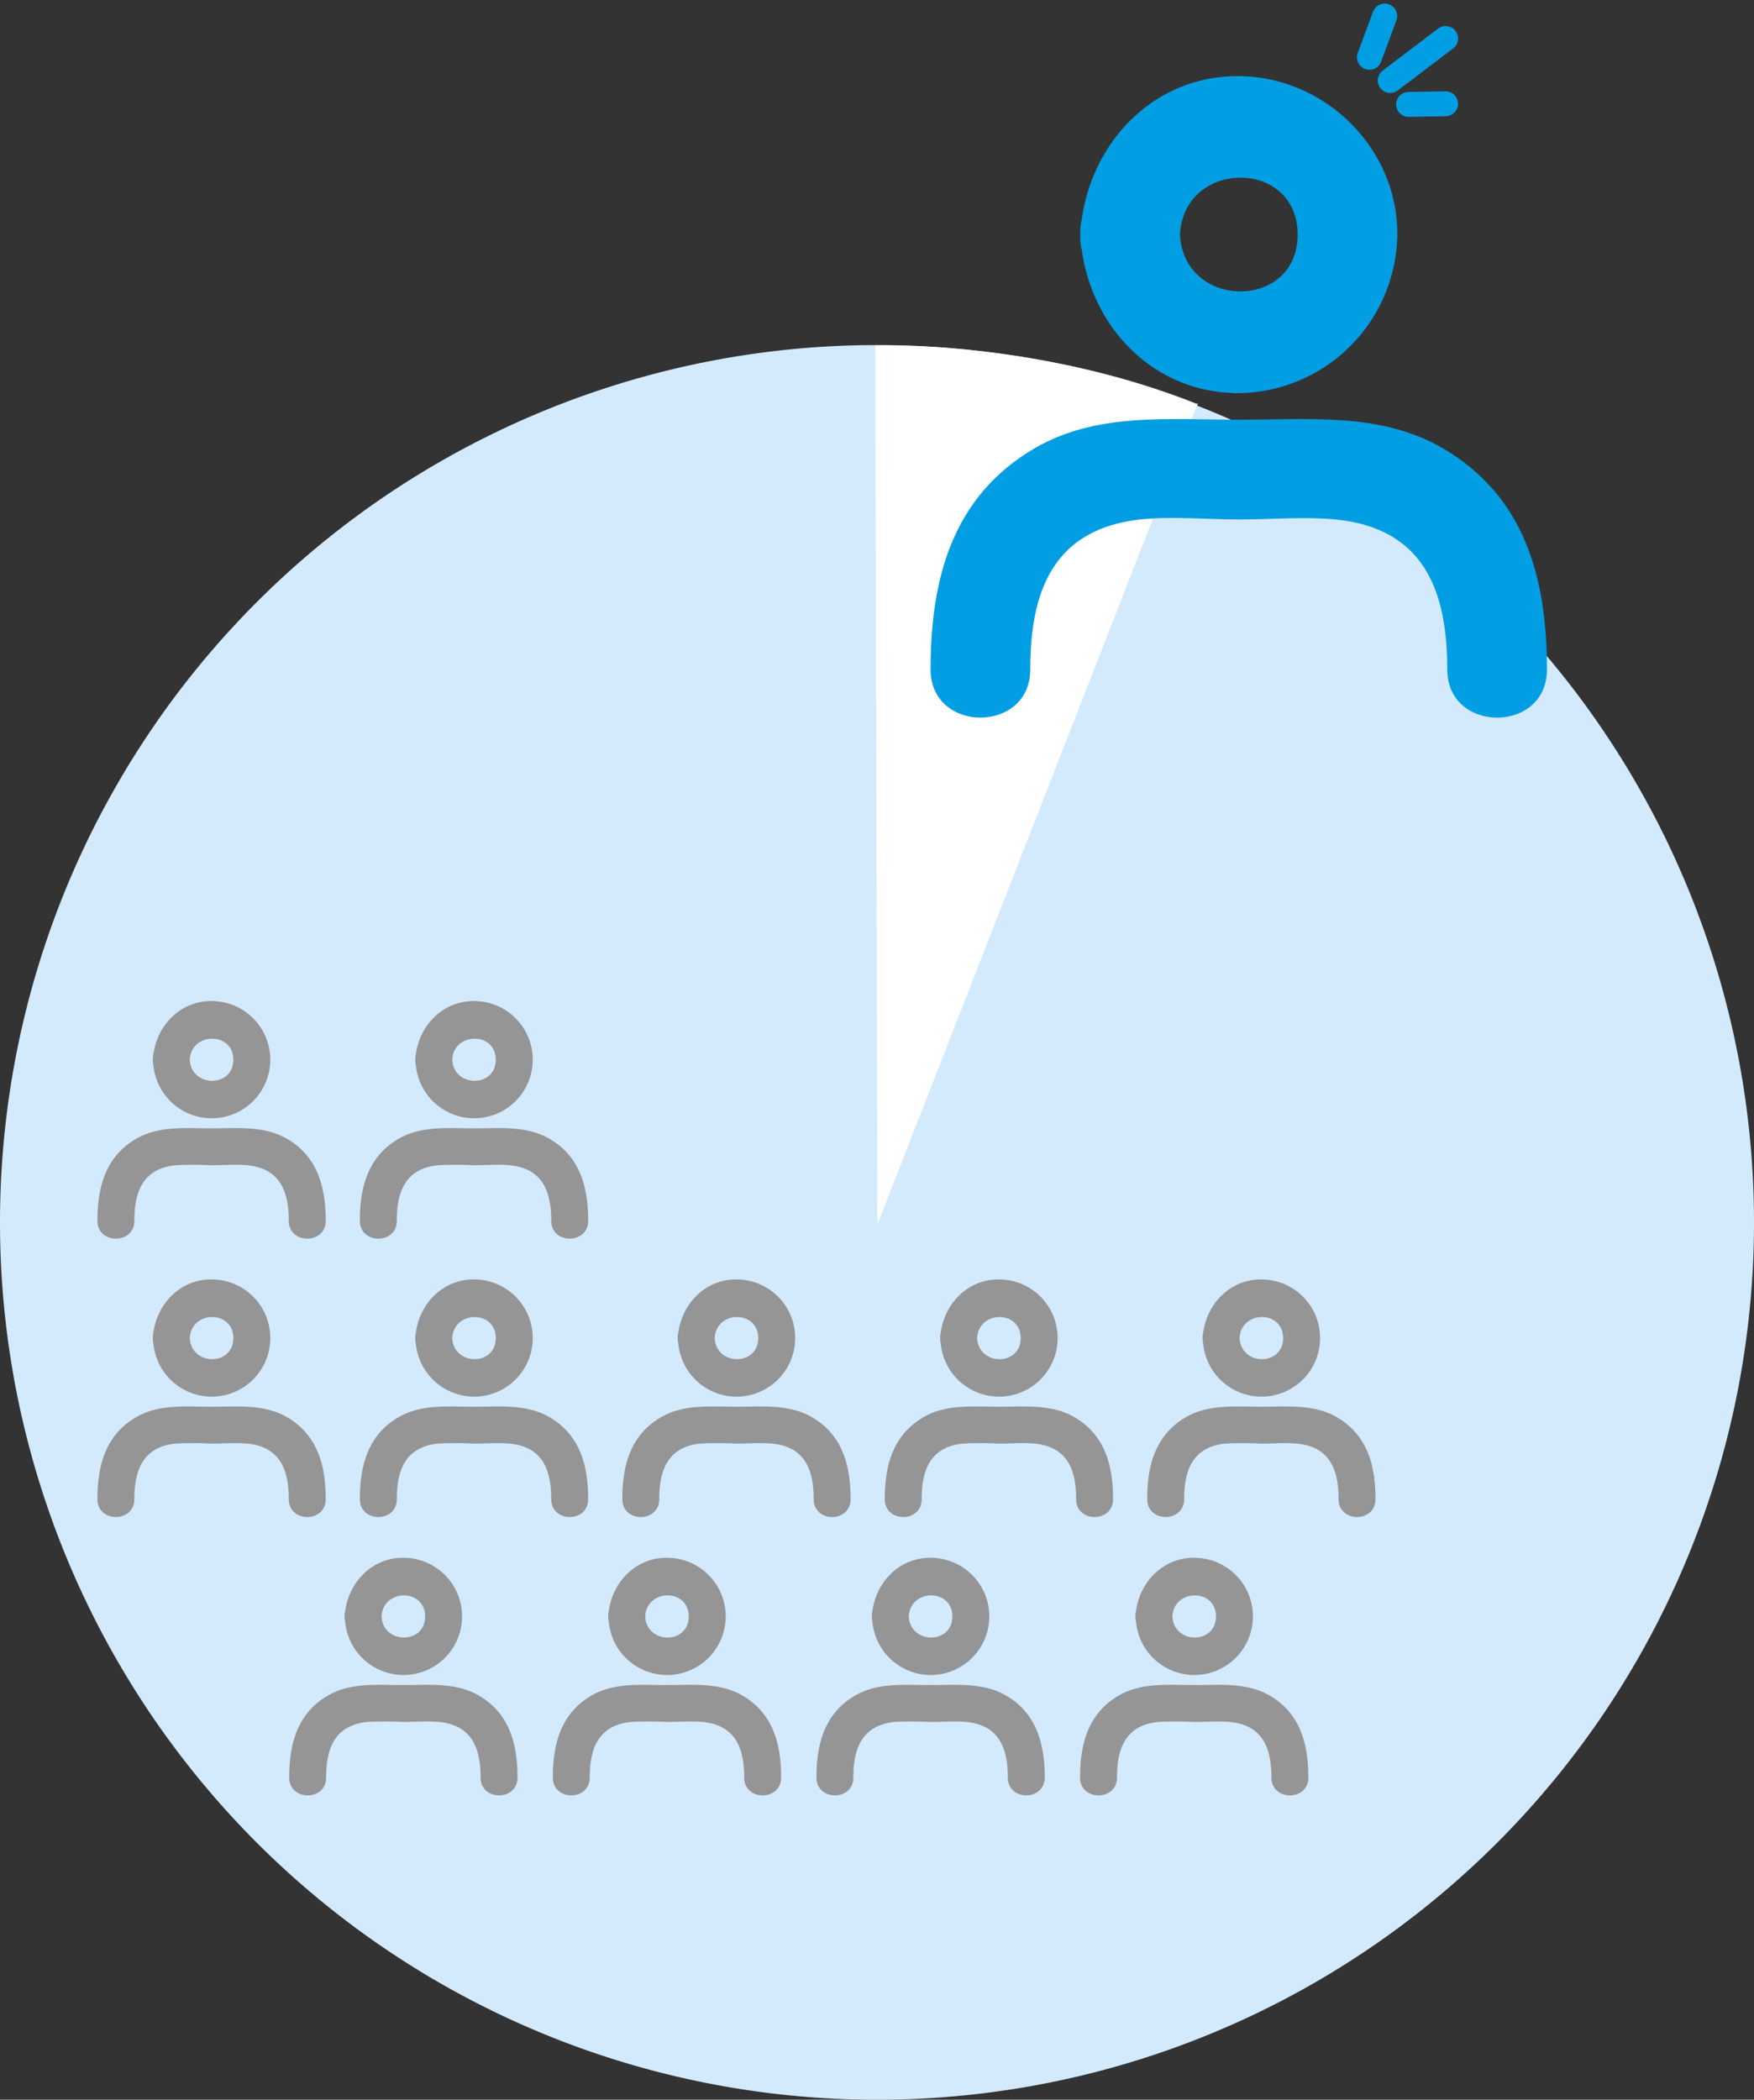 <svg xmlns="http://www.w3.org/2000/svg" width="281.847" height="337.273" viewBox="0 0 281.847 337.273">
  <rect x="0" y="0" width="281.847" height="337.273" fill="#333333" stroke="none"/>
  <g id="グループ_4520" data-name="グループ 4520" transform="translate(3148.894 12113.242)">
    <line id="線_124" data-name="線 124" x1="2.457" y2="6.639" transform="translate(-2928.841 -12110.672)" fill="none" stroke="#019ee3" stroke-linecap="round" stroke-width="4"/>
    <line id="線_132" data-name="線 132" x1="5.951" y2="0.109" transform="translate(-2922.551 -12096.575)" fill="none" stroke="#019ee3" stroke-linecap="round" stroke-width="4"/>
    <line id="線_126" data-name="線 126" x1="8.897" y2="6.748" transform="translate(-2925.497 -12107.058)" fill="none" stroke="#019ee3" stroke-linecap="round" stroke-width="4"/>
    <path id="パス_5093" data-name="パス 5093" d="M140.924,0A140.924,140.924,0,1,1,0,140.924,140.924,140.924,0,0,1,140.924,0Z" transform="translate(-3148.894 -12057.816)" fill="#d3eafd"/>
    <path id="パス_5095" data-name="パス 5095" d="M111.43,121.731,39.32.062h0c-.467,0,.185-.14,0,0C15.064,14.192,0,35.058,0,35.058Z" transform="matrix(0.616, 0.788, -0.788, 0.616, -2980.623, -12079.345)" fill="#fff"/>
    <g id="グループ_4502" data-name="グループ 4502" transform="translate(-2999.359 -12101.009)">
      <path id="パス_5102" data-name="パス 5102" d="M29.041,39.321A8.072,8.072,0,0,0,28.8,41.7a8.1,8.1,0,0,0,.232,2.36c1.722,12.742,11.676,23.113,25.24,23.113A25.8,25.8,0,0,0,79.751,41.7c.069-13.55-11.121-24.848-24.525-25.422-13.924-.6-24.4,9.984-26.185,23.038M44.82,41.7c.654-12.13,18.913-12.226,18.913,0S45.474,53.83,44.82,41.7" transform="translate(-4.754 -16.259)" fill="#019ee3"/>
      <path id="パス_5103" data-name="パス 5103" d="M35.8,77.117c0-12.376,3.558-22.541,17.675-24.095,5.16-.566,10.625,0,15.83,0,5.123,0,10.464-.5,15.55,0,14.269,1.4,17.955,11.535,17.955,24.095,0,10.307,16.017,10.323,16.017,0,0-14.354-3.377-27.72-16.687-35.51C92.139,35.75,80.417,37,69.309,37s-22.83-1.255-32.835,4.6c-13.31,7.79-16.687,21.156-16.687,35.51,0,10.307,16.017,10.323,16.017,0" transform="translate(-19.787 18.188)" fill="#019ee3"/>
    </g>
    <g id="グループ_4504" data-name="グループ 4504" transform="translate(-3133.238 -11907.732)">
      <path id="パス_5102-2" data-name="パス 5102" d="M28.884,24.8a2.99,2.99,0,0,0-.088.883,3,3,0,0,0,.086.874,9.412,9.412,0,1,0,9.7-10.289c-5.157-.22-9.038,3.7-9.7,8.533m5.844.883c.242-4.493,7-4.528,7,0s-6.763,4.491-7,0" transform="translate(-19.889 -16.259)" fill="#959595"/>
      <path id="パス_5103-2" data-name="パス 5103" d="M25.719,51.79c0-4.584,1.318-8.349,6.546-8.924a54.7,54.7,0,0,1,5.863,0c1.9,0,3.876-.184,5.759,0,5.285.518,6.65,4.272,6.65,8.924,0,3.817,5.932,3.823,5.932,0,0-5.316-1.251-10.267-6.18-13.152-3.706-2.169-8.047-1.7-12.161-1.7s-8.455-.465-12.161,1.7c-4.93,2.885-6.18,7.835-6.18,13.152,0,3.817,5.932,3.823,5.932,0" transform="translate(-19.787 -16.492)" fill="#959595"/>
    </g>
    <g id="グループ_4505" data-name="グループ 4505" transform="translate(-3091.065 -11907.732)">
      <path id="パス_5102-3" data-name="パス 5102" d="M28.884,24.8a2.99,2.99,0,0,0-.088.883,3,3,0,0,0,.086.874,9.412,9.412,0,1,0,9.7-10.289c-5.157-.22-9.038,3.7-9.7,8.533m5.844.883c.242-4.493,7-4.528,7,0s-6.763,4.491-7,0" transform="translate(-19.889 -16.259)" fill="#959595"/>
      <path id="パス_5103-3" data-name="パス 5103" d="M25.719,51.79c0-4.584,1.318-8.349,6.546-8.924a54.7,54.7,0,0,1,5.863,0c1.9,0,3.876-.184,5.759,0,5.285.518,6.65,4.272,6.65,8.924,0,3.817,5.932,3.823,5.932,0,0-5.316-1.251-10.267-6.18-13.152-3.706-2.169-8.047-1.7-12.161-1.7s-8.455-.465-12.161,1.7c-4.93,2.885-6.18,7.835-6.18,13.152,0,3.817,5.932,3.823,5.932,0" transform="translate(-19.787 -16.492)" fill="#959595"/>
    </g>
    <g id="グループ_4506" data-name="グループ 4506" transform="translate(-3048.893 -11907.732)">
      <path id="パス_5102-4" data-name="パス 5102" d="M28.884,24.8a2.99,2.99,0,0,0-.088.883,3,3,0,0,0,.086.874,9.412,9.412,0,1,0,9.7-10.289c-5.157-.22-9.038,3.7-9.7,8.533m5.844.883c.242-4.493,7-4.528,7,0s-6.763,4.491-7,0" transform="translate(-19.889 -16.259)" fill="#959595"/>
      <path id="パス_5103-4" data-name="パス 5103" d="M25.719,51.79c0-4.584,1.318-8.349,6.546-8.924a54.7,54.7,0,0,1,5.863,0c1.9,0,3.876-.184,5.759,0,5.285.518,6.65,4.272,6.65,8.924,0,3.817,5.932,3.823,5.932,0,0-5.316-1.251-10.267-6.18-13.152-3.706-2.169-8.047-1.7-12.161-1.7s-8.455-.465-12.161,1.7c-4.93,2.885-6.18,7.835-6.18,13.152,0,3.817,5.932,3.823,5.932,0" transform="translate(-19.787 -16.492)" fill="#959595"/>
    </g>
    <g id="グループ_4507" data-name="グループ 4507" transform="translate(-3006.721 -11907.732)">
      <path id="パス_5102-5" data-name="パス 5102" d="M28.884,24.8a2.99,2.99,0,0,0-.088.883,3,3,0,0,0,.086.874,9.412,9.412,0,1,0,9.7-10.289c-5.157-.22-9.038,3.7-9.7,8.533m5.844.883c.242-4.493,7-4.528,7,0s-6.763,4.491-7,0" transform="translate(-19.889 -16.259)" fill="#959595"/>
      <path id="パス_5103-5" data-name="パス 5103" d="M25.719,51.79c0-4.584,1.318-8.349,6.546-8.924a54.7,54.7,0,0,1,5.863,0c1.9,0,3.876-.184,5.759,0,5.285.518,6.65,4.272,6.65,8.924,0,3.817,5.932,3.823,5.932,0,0-5.316-1.251-10.267-6.18-13.152-3.706-2.169-8.047-1.7-12.161-1.7s-8.455-.465-12.161,1.7c-4.93,2.885-6.18,7.835-6.18,13.152,0,3.817,5.932,3.823,5.932,0" transform="translate(-19.787 -16.492)" fill="#959595"/>
    </g>
    <g id="グループ_4508" data-name="グループ 4508" transform="translate(-3102.42 -11863.021)">
      <path id="パス_5102-6" data-name="パス 5102" d="M28.884,24.8a2.99,2.99,0,0,0-.088.883,3,3,0,0,0,.086.874,9.412,9.412,0,1,0,9.7-10.289c-5.157-.22-9.038,3.7-9.7,8.533m5.844.883c.242-4.493,7-4.528,7,0s-6.763,4.491-7,0" transform="translate(-19.889 -16.259)" fill="#959595"/>
      <path id="パス_5103-6" data-name="パス 5103" d="M25.719,51.79c0-4.584,1.318-8.349,6.546-8.924a54.7,54.7,0,0,1,5.863,0c1.9,0,3.876-.184,5.759,0,5.285.518,6.65,4.272,6.65,8.924,0,3.817,5.932,3.823,5.932,0,0-5.316-1.251-10.267-6.18-13.152-3.706-2.169-8.047-1.7-12.161-1.7s-8.455-.465-12.161,1.7c-4.93,2.885-6.18,7.835-6.18,13.152,0,3.817,5.932,3.823,5.932,0" transform="translate(-19.787 -16.492)" fill="#959595"/>
    </g>
    <g id="グループ_4509" data-name="グループ 4509" transform="translate(-3060.06 -11863.021)">
      <path id="パス_5102-7" data-name="パス 5102" d="M28.884,24.8a2.99,2.99,0,0,0-.088.883,3,3,0,0,0,.086.874,9.412,9.412,0,1,0,9.7-10.289c-5.157-.22-9.038,3.7-9.7,8.533m5.844.883c.242-4.493,7-4.528,7,0s-6.763,4.491-7,0" transform="translate(-19.889 -16.259)" fill="#959595"/>
      <path id="パス_5103-7" data-name="パス 5103" d="M25.719,51.79c0-4.584,1.318-8.349,6.546-8.924a54.7,54.7,0,0,1,5.863,0c1.9,0,3.876-.184,5.759,0,5.285.518,6.65,4.272,6.65,8.924,0,3.817,5.932,3.823,5.932,0,0-5.316-1.251-10.267-6.18-13.152-3.706-2.169-8.047-1.7-12.161-1.7s-8.455-.465-12.161,1.7c-4.93,2.885-6.18,7.835-6.18,13.152,0,3.817,5.932,3.823,5.932,0" transform="translate(-19.787 -16.492)" fill="#959595"/>
    </g>
    <g id="グループ_4510" data-name="グループ 4510" transform="translate(-3017.7 -11863.021)">
      <path id="パス_5102-8" data-name="パス 5102" d="M28.884,24.8a2.99,2.99,0,0,0-.088.883,3,3,0,0,0,.086.874,9.412,9.412,0,1,0,9.7-10.289c-5.157-.22-9.038,3.7-9.7,8.533m5.844.883c.242-4.493,7-4.528,7,0s-6.763,4.491-7,0" transform="translate(-19.889 -16.259)" fill="#959595"/>
      <path id="パス_5103-8" data-name="パス 5103" d="M25.719,51.79c0-4.584,1.318-8.349,6.546-8.924a54.7,54.7,0,0,1,5.863,0c1.9,0,3.876-.184,5.759,0,5.285.518,6.65,4.272,6.65,8.924,0,3.817,5.932,3.823,5.932,0,0-5.316-1.251-10.267-6.18-13.152-3.706-2.169-8.047-1.7-12.161-1.7s-8.455-.465-12.161,1.7c-4.93,2.885-6.18,7.835-6.18,13.152,0,3.817,5.932,3.823,5.932,0" transform="translate(-19.787 -16.492)" fill="#959595"/>
    </g>
    <g id="グループ_4511" data-name="グループ 4511" transform="translate(-2975.34 -11863.021)">
      <path id="パス_5102-9" data-name="パス 5102" d="M28.884,24.8a2.99,2.99,0,0,0-.088.883,3,3,0,0,0,.086.874,9.412,9.412,0,1,0,9.7-10.289c-5.157-.22-9.038,3.7-9.7,8.533m5.844.883c.242-4.493,7-4.528,7,0s-6.763,4.491-7,0" transform="translate(-19.889 -16.259)" fill="#959595"/>
      <path id="パス_5103-9" data-name="パス 5103" d="M25.719,51.79c0-4.584,1.318-8.349,6.546-8.924a54.7,54.7,0,0,1,5.863,0c1.9,0,3.876-.184,5.759,0,5.285.518,6.65,4.272,6.65,8.924,0,3.817,5.932,3.823,5.932,0,0-5.316-1.251-10.267-6.18-13.152-3.706-2.169-8.047-1.7-12.161-1.7s-8.455-.465-12.161,1.7c-4.93,2.885-6.18,7.835-6.18,13.152,0,3.817,5.932,3.823,5.932,0" transform="translate(-19.787 -16.492)" fill="#959595"/>
    </g>
    <g id="グループ_4517" data-name="グループ 4517" transform="translate(-2964.549 -11907.732)">
      <path id="パス_5102-10" data-name="パス 5102" d="M28.884,24.8a2.99,2.99,0,0,0-.088.883,3,3,0,0,0,.086.874,9.412,9.412,0,1,0,9.7-10.289c-5.157-.22-9.038,3.7-9.7,8.533m5.844.883c.242-4.493,7-4.528,7,0s-6.763,4.491-7,0" transform="translate(-19.889 -16.259)" fill="#959595"/>
      <path id="パス_5103-10" data-name="パス 5103" d="M25.719,51.79c0-4.584,1.318-8.349,6.546-8.924a54.7,54.7,0,0,1,5.863,0c1.9,0,3.876-.184,5.759,0,5.285.518,6.65,4.272,6.65,8.924,0,3.817,5.932,3.823,5.932,0,0-5.316-1.251-10.267-6.18-13.152-3.706-2.169-8.047-1.7-12.161-1.7s-8.455-.465-12.161,1.7c-4.93,2.885-6.18,7.835-6.18,13.152,0,3.817,5.932,3.823,5.932,0" transform="translate(-19.787 -16.492)" fill="#959595"/>
    </g>
    <g id="グループ_4518" data-name="グループ 4518" transform="translate(-3091.065 -11952.445)">
      <path id="パス_5102-11" data-name="パス 5102" d="M28.884,24.8a2.99,2.99,0,0,0-.088.883,3,3,0,0,0,.086.874,9.412,9.412,0,1,0,9.7-10.289c-5.157-.22-9.038,3.7-9.7,8.533m5.844.883c.242-4.493,7-4.528,7,0s-6.763,4.491-7,0" transform="translate(-19.889 -16.259)" fill="#959595"/>
      <path id="パス_5103-11" data-name="パス 5103" d="M25.719,51.79c0-4.584,1.318-8.349,6.546-8.924a54.7,54.7,0,0,1,5.863,0c1.9,0,3.876-.184,5.759,0,5.285.518,6.65,4.272,6.65,8.924,0,3.817,5.932,3.823,5.932,0,0-5.316-1.251-10.267-6.18-13.152-3.706-2.169-8.047-1.7-12.161-1.7s-8.455-.465-12.161,1.7c-4.93,2.885-6.18,7.835-6.18,13.152,0,3.817,5.932,3.823,5.932,0" transform="translate(-19.787 -16.492)" fill="#959595"/>
    </g>
    <g id="グループ_4519" data-name="グループ 4519" transform="translate(-3133.238 -11952.445)">
      <path id="パス_5102-12" data-name="パス 5102" d="M28.884,24.8a2.99,2.99,0,0,0-.088.883,3,3,0,0,0,.086.874,9.412,9.412,0,1,0,9.7-10.289c-5.157-.22-9.038,3.7-9.7,8.533m5.844.883c.242-4.493,7-4.528,7,0s-6.763,4.491-7,0" transform="translate(-19.889 -16.259)" fill="#959595"/>
      <path id="パス_5103-12" data-name="パス 5103" d="M25.719,51.79c0-4.584,1.318-8.349,6.546-8.924a54.7,54.7,0,0,1,5.863,0c1.9,0,3.876-.184,5.759,0,5.285.518,6.65,4.272,6.65,8.924,0,3.817,5.932,3.823,5.932,0,0-5.316-1.251-10.267-6.18-13.152-3.706-2.169-8.047-1.7-12.161-1.7s-8.455-.465-12.161,1.7c-4.93,2.885-6.18,7.835-6.18,13.152,0,3.817,5.932,3.823,5.932,0" transform="translate(-19.787 -16.492)" fill="#959595"/>
    </g>
  </g>
</svg>
